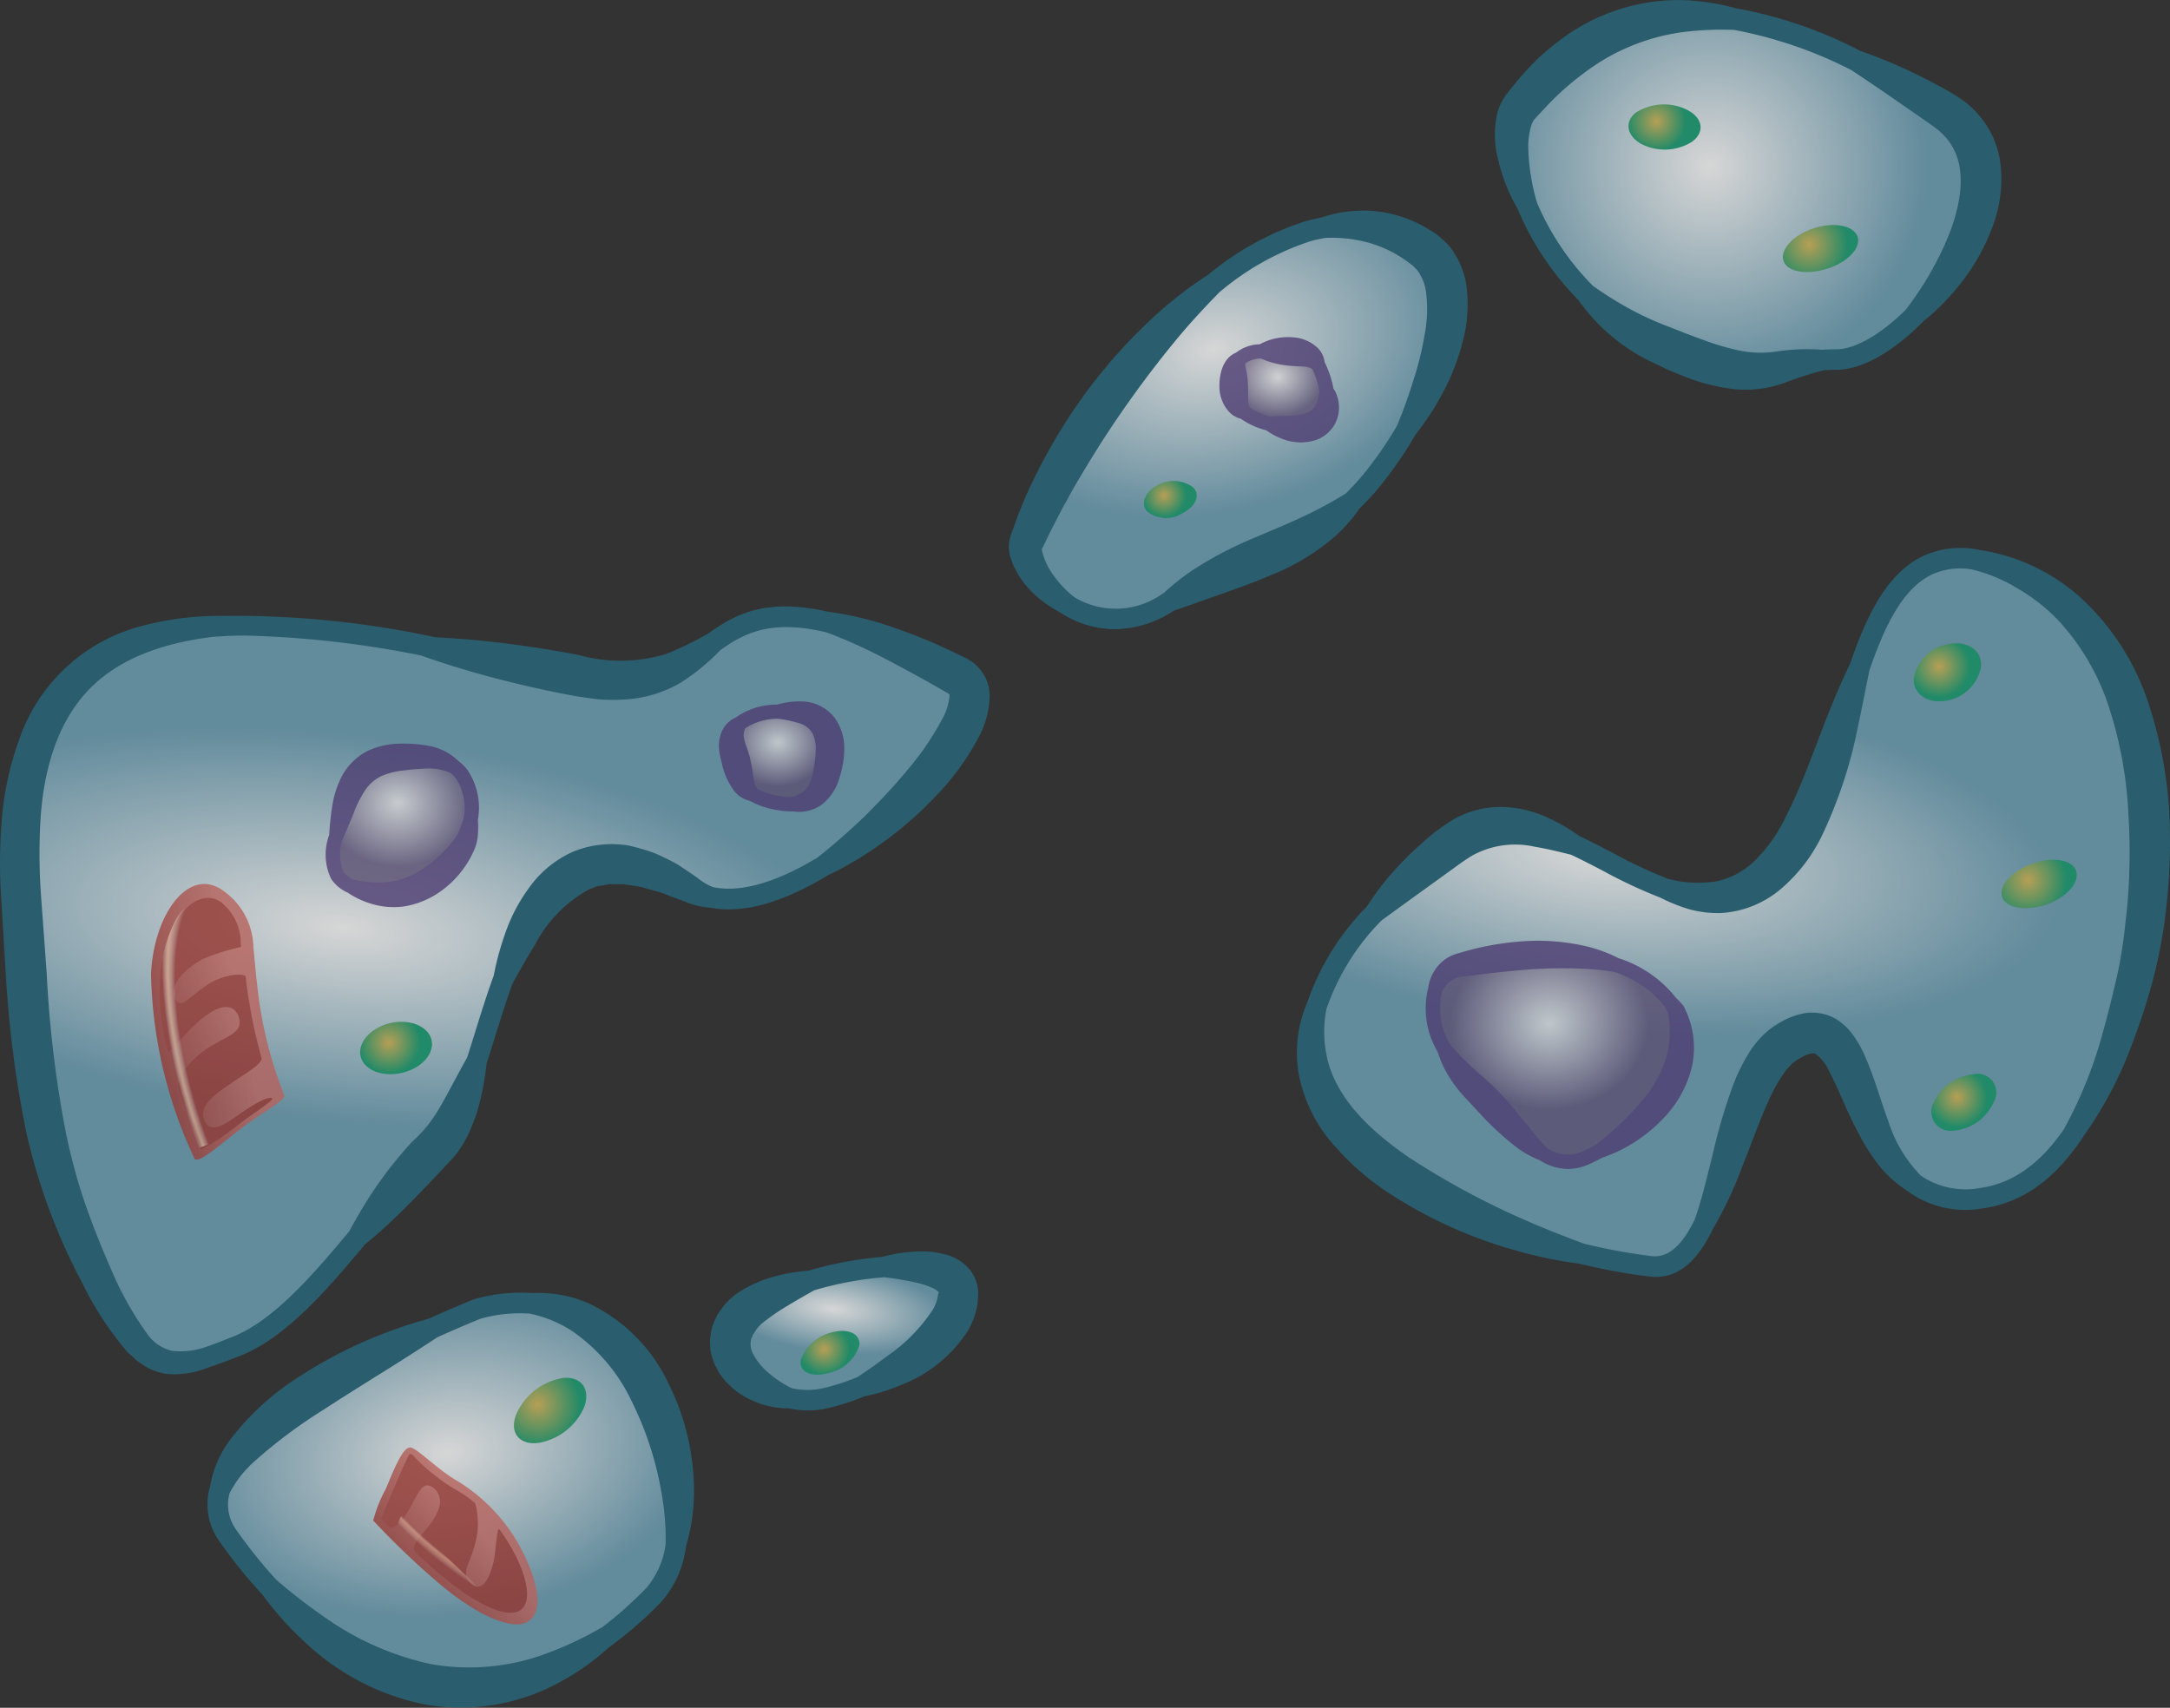 <svg id="Layer_1" data-name="Layer 1" xmlns="http://www.w3.org/2000/svg" xmlns:xlink="http://www.w3.org/1999/xlink" viewBox="0 0 159.184 125.291"><rect x="0" y="0" width="159.184" height="125.291" fill="#333333" stroke="none"/><defs><style>.cls-1{fill:url(#linear-gradient);}.cls-2{fill:url(#linear-gradient-2);}.cls-3{opacity:0.8;}.cls-4{fill:url(#radial-gradient);}.cls-5{fill:url(#radial-gradient-2);}.cls-6{fill:url(#radial-gradient-3);}.cls-7{fill:url(#radial-gradient-4);}.cls-8{fill:url(#radial-gradient-5);}.cls-9{fill:url(#radial-gradient-6);}.cls-10{fill:#28687c;}.cls-11{isolation:isolate;}.cls-12{fill:url(#radial-gradient-7);}.cls-13{fill:url(#radial-gradient-8);}.cls-14{fill:url(#radial-gradient-9);}.cls-15{fill:url(#radial-gradient-10);}.cls-16{fill:#554082;}.cls-17{fill:url(#linear-gradient-3);}.cls-18{fill:#ad342d;}.cls-19{fill:url(#linear-gradient-4);}.cls-20{mask:url(#mask);}.cls-21{fill:url(#radial-gradient-11);}.cls-22{mask:url(#mask-2);}.cls-23{fill:url(#radial-gradient-12);}.cls-24{fill:url(#radial-gradient-13);}.cls-25{fill:url(#radial-gradient-14);}.cls-26{fill:url(#radial-gradient-15);}.cls-27{fill:url(#radial-gradient-16);}.cls-28{fill:url(#radial-gradient-17);}.cls-29{fill:url(#radial-gradient-18);}.cls-30{fill:url(#radial-gradient-19);}.cls-31{fill:url(#radial-gradient-20);}.cls-32{fill:url(#radial-gradient-21);}</style><linearGradient id="linear-gradient" x1="63.657" y1="-0.427" x2="57.482" y2="-20.78" gradientTransform="matrix(0.871, -0.492, -0.492, -0.871, -24.598, 134.237)" gradientUnits="userSpaceOnUse"><stop offset="0.036"/><stop offset="0.406" stop-color="#fff"/><stop offset="0.462" stop-color="#cacaca"/><stop offset="0.526" stop-color="#959595"/><stop offset="0.59" stop-color="#676767"/><stop offset="0.654" stop-color="#424242"/><stop offset="0.718" stop-color="#252525"/><stop offset="0.781" stop-color="#101010"/><stop offset="0.843" stop-color="#040404"/><stop offset="0.903"/></linearGradient><linearGradient id="linear-gradient-2" x1="69.861" y1="211.459" x2="75.263" y2="219.165" gradientTransform="translate(110.62 -69.576) rotate(34.21)" gradientUnits="userSpaceOnUse"><stop offset="0.139"/><stop offset="0.432" stop-color="#fff"/><stop offset="0.535" stop-color="#a7a7a7"/><stop offset="0.678" stop-color="#303030"/><stop offset="0.742"/></linearGradient><radialGradient id="radial-gradient" cx="187.304" cy="170.245" r="16.008" gradientTransform="matrix(0.997, 0.082, -0.082, 0.987, -29.56, -135.877)" gradientUnits="userSpaceOnUse"><stop offset="0" stop-color="#fff"/><stop offset="0.998" stop-color="#6ea1b6"/></radialGradient><radialGradient id="radial-gradient-2" cx="134.936" cy="97.905" r="34.214" gradientTransform="translate(4.665 46.954) rotate(6.081) scale(1 0.377)" xlink:href="#radial-gradient"/><radialGradient id="radial-gradient-3" cx="78.959" cy="131.279" r="8.575" gradientTransform="translate(5.681 73.764) rotate(6.081) scale(1 0.377)" xlink:href="#radial-gradient"/><radialGradient id="radial-gradient-4" cx="50.676" cy="141.842" r="18.816" gradientTransform="translate(-11.192 58.664) rotate(-7.377) scale(1 0.638)" xlink:href="#radial-gradient"/><radialGradient id="radial-gradient-5" cx="42.987" cy="103.338" r="37.806" gradientTransform="translate(4.364 60.095) rotate(6.081) scale(1 0.377)" xlink:href="#radial-gradient"/><radialGradient id="radial-gradient-6" cx="148.489" cy="170.664" r="18.185" gradientTransform="matrix(0.972, -0.237, 0.155, 0.638, -63.95, -12.725)" xlink:href="#radial-gradient"/><radialGradient id="radial-gradient-7" cx="131.484" cy="110.375" r="7.278" gradientTransform="translate(0 14.946) scale(1 0.865)" gradientUnits="userSpaceOnUse"><stop offset="0" stop-color="#fff"/><stop offset="1" stop-color="#655782"/></radialGradient><radialGradient id="radial-gradient-8" cx="47.016" cy="94.166" r="5.419" gradientTransform="translate(0 12.751) scale(1 0.865)" xlink:href="#radial-gradient-7"/><radialGradient id="radial-gradient-9" cx="74.9" cy="89.754" r="3.724" gradientTransform="translate(0 12.153) scale(1 0.865)" xlink:href="#radial-gradient-7"/><radialGradient id="radial-gradient-10" cx="111.572" cy="62.947" r="3.317" gradientTransform="translate(0 8.524) scale(1 0.865)" xlink:href="#radial-gradient-7"/><linearGradient id="linear-gradient-3" x1="83.412" y1="292.881" x2="76.295" y2="294.292" gradientTransform="translate(-146.439 -82.85) rotate(-24.985)" gradientUnits="userSpaceOnUse"><stop offset="0" stop-color="#d86e66"/><stop offset="1" stop-color="#a33029"/></linearGradient><linearGradient id="linear-gradient-4" x1="35.525" y1="109.672" x2="27.727" y2="111.218" gradientTransform="matrix(1, 0, 0, 1, 0, 0)" xlink:href="#linear-gradient-3"/><mask id="mask" x="8.355" y="65.724" width="15.614" height="24.741" maskUnits="userSpaceOnUse"><g transform="translate(-17.837 -35.313)"><g id="SVGID"><path class="cls-1" d="M26.192,111.262c1.049-5.316,2.786-9.039,5.617-10.225,3.291,7.357,6.278,14.937,10,20.848-1.778,2.537-4.027,4.16-7.134,3.856C31.917,118.957,29.408,113.588,26.192,111.262Z"/></g></g></mask><radialGradient id="radial-gradient-11" cx="38.076" cy="114.704" r="7.811" gradientTransform="translate(158.944 384.874) rotate(163.289) scale(1 2.559)" gradientUnits="userSpaceOnUse"><stop offset="0.782" stop-color="#fff" stop-opacity="0"/><stop offset="0.841" stop-color="#ffba94"/><stop offset="0.886" stop-color="#fff" stop-opacity="0"/></radialGradient><mask id="mask-2" x="27.532" y="109.759" width="8.407" height="8.424" maskUnits="userSpaceOnUse"><g transform="translate(-17.837 -35.313)"><rect class="cls-2" x="48.338" y="144.568" width="2.469" height="9.432" transform="translate(-90.919 78.535) rotate(-44.901)"/></g></mask><radialGradient id="radial-gradient-12" cx="82.399" cy="302.825" r="7.324" gradientTransform="matrix(-0.686, 0.728, -1.881, -1.773, 677.496, 621.362)" gradientUnits="userSpaceOnUse"><stop offset="0.587" stop-color="#fff" stop-opacity="0"/><stop offset="0.59" stop-color="#fffcfb" stop-opacity="0.026"/><stop offset="0.594" stop-color="#fff5f0" stop-opacity="0.097"/><stop offset="0.599" stop-color="#ffeade" stop-opacity="0.215"/><stop offset="0.604" stop-color="#ffdac5" stop-opacity="0.379"/><stop offset="0.61" stop-color="#ffc5a5" stop-opacity="0.587"/><stop offset="0.613" stop-color="#ffba94" stop-opacity="0.7"/><stop offset="0.622" stop-color="#ffc5a4" stop-opacity="0.592"/><stop offset="0.676" stop-color="#fff" stop-opacity="0"/></radialGradient><radialGradient id="radial-gradient-13" cx="-89.114" cy="1124.561" r="3.129" gradientTransform="translate(-239.113 -950.098) rotate(-19.764)" gradientUnits="userSpaceOnUse"><stop offset="0" stop-color="#d8ba5d"/><stop offset="1" stop-color="#1da075"/></radialGradient><radialGradient id="radial-gradient-14" cx="-23.333" cy="1077.333" r="1.624" xlink:href="#radial-gradient-13"/><radialGradient id="radial-gradient-15" cx="-67.977" cy="1127.846" r="1.859" xlink:href="#radial-gradient-13"/><radialGradient id="radial-gradient-16" cx="27.435" cy="1076.008" r="2.828" xlink:href="#radial-gradient-13"/><radialGradient id="radial-gradient-17" cx="19.936" cy="1063.723" r="2.157" xlink:href="#radial-gradient-13"/><radialGradient id="radial-gradient-18" cx="-90.415" cy="1095.892" r="2.278" xlink:href="#radial-gradient-13"/><radialGradient id="radial-gradient-19" cx="26.763" cy="1125.317" r="2.851" xlink:href="#radial-gradient-13"/><radialGradient id="radial-gradient-20" cx="25.927" cy="1108.366" r="2.264" xlink:href="#radial-gradient-13"/><radialGradient id="radial-gradient-21" cx="16.488" cy="1138.563" r="2.194" xlink:href="#radial-gradient-13"/></defs><title>apoptotic_cell</title><g id="CELL" class="cls-3"><path id="CELL-2" data-name="CELL" class="cls-4" d="M152.558,61.691c5.368,0,15.531-13.433,7.826-18.309-11.944-7.559-22.605-10.662-31-.241-2.227,2.763,1.415,13.415,9.874,17.274S147.191,61.691,152.558,61.691Z" transform="translate(-17.837 -35.313)"/><path class="cls-5" d="M119.278,120.694a35.313,35.313,0,0,0,7.193,4.094,44.47,44.47,0,0,0,12.422,3.428c5.5.682,5.551-13.489,9.9-16.365,6.865-4.541,3.766,12.841,14.442,11.357,6.232-.866,9.262-8.658,11.086-15.612,1.937-7.381,3.175-25.557-9.293-30.569s-10.2,16.206-17.537,22.5-15.667-7.907-23.167-2.241c-3.947,2.982-9.257,7.748-10.188,13.013C113.539,113.671,114.758,117.248,119.278,120.694Z" transform="translate(-17.837 -35.313)"/><path class="cls-6" d="M83.865,128.216c-4.122.032-9.977,1.711-11.674,3.678-2.7,3.131,2.072,6.859,6.043,6.038,3.555-.735,9.9-3.942,9.9-7.758C88.139,128.755,86.305,128.2,83.865,128.216Z" transform="translate(-17.837 -35.313)"/><path class="cls-7" d="M52.829,131.358c-9.562,3.9-22.3,10.9-18.252,16.658,8.168,11.609,20.02,15.888,31.251,4.28C70.4,147.567,66.262,127.633,52.829,131.358Z" transform="translate(-17.837 -35.313)"/><path class="cls-8" d="M68.57,100.6c7.283,4.3,24.341-13.114,19.569-15.672-20.52-11-15.213,2.364-27.648,0-20.257-3.852-42.911-10.784-41.116,16.074.769,11.5.953,18.561,5.548,27.931,3.682,7.506,5.225,7.16,10.313,5.124s9.777-9.813,14.619-14.672S54.127,92.082,68.57,100.6Z" transform="translate(-17.837 -35.313)"/><path id="CELL-3" data-name="CELL" class="cls-9" d="M118.824,70.093c4.532-5.829,7.092-13.822,3.523-16.444C112.228,46.215,97.808,63.065,93.11,75.14c-.64,1.644,4.074,8.263,10.38,4.384S114.291,75.922,118.824,70.093Z" transform="translate(-17.837 -35.313)"/><path class="cls-10" d="M129.155,50.62a21.156,21.156,0,0,0,4.461,6.7,13.991,13.991,0,0,0,5.078,4.4l1.484.715c.516.212,1.022.43,1.553.625a14.056,14.056,0,0,0,3.414.813,8.339,8.339,0,0,0,3.613-.48,27.781,27.781,0,0,1,2.858-.916c.3-.019.6-.035.944-.035,1.927,0,4.284-1.427,6.352-3.543a17.12,17.12,0,0,0,2.862-2.93,15.393,15.393,0,0,0,2.214-3.982,9.8,9.8,0,0,0,.573-4.838,6.832,6.832,0,0,0-.9-2.489,7.224,7.224,0,0,0-1.769-1.946,17.375,17.375,0,0,0-1.963-1.172q-.943-.513-1.917-.973a37.2,37.2,0,0,0-3.721-1.528,32,32,0,0,0-9.165-3.131,16.609,16.609,0,0,0-3.893-.591A14.4,14.4,0,0,0,132.35,38.2a19.939,19.939,0,0,0-1.8,1.508,22.512,22.512,0,0,0-1.559,1.715c-.245.312-.466.573-.729.927a3.892,3.892,0,0,0-.634,1.48,7.059,7.059,0,0,0-.018,2.613A13.309,13.309,0,0,0,129.155,50.62Zm24.5-10.16c1.069.71,2.126,1.423,3.176,2.152l1.713,1.185c.562.4,1.187.81,1.568,1.139a4.366,4.366,0,0,1,1.483,2.688c.343,2.159-.564,4.759-1.8,7.064a23.714,23.714,0,0,1-2.166,3.359c-1.774,1.754-3.686,2.893-5.075,2.893-.38,0-.727.014-1.055.036a14.709,14.709,0,0,0-3.267.114,7.849,7.849,0,0,1-2.729-.042,18.684,18.684,0,0,1-2.761-.812c-.949-.336-1.906-.726-2.876-1.1a22.493,22.493,0,0,1-2.67-1.266,26.738,26.738,0,0,1-2.51-1.586,19.522,19.522,0,0,1-4.1-6.1,15.758,15.758,0,0,1-.64-3.977,5.461,5.461,0,0,1,.226-1.706,1.426,1.426,0,0,1,.264-.482l.681-.728a20.589,20.589,0,0,1,3-2.682,15.338,15.338,0,0,1,7.234-2.95,23.1,23.1,0,0,1,3.709-.15A31.71,31.71,0,0,1,153.658,40.46Z" transform="translate(-17.837 -35.313)"/><path class="cls-10" d="M176.968,94.945a31.243,31.243,0,0,0-1.663-8.437,18.2,18.2,0,0,0-4.8-7.313,14.28,14.28,0,0,0-3.686-2.419,13.916,13.916,0,0,0-3.744-1.108,6.582,6.582,0,0,0-4.169.44c-2.643,1.267-4.133,4.328-5.374,7.956-.606,1.227-1.124,2.492-1.623,3.726-1.027,2.6-1.915,5.21-3.1,7.5a11.412,11.412,0,0,1-2.089,3.006,5.7,5.7,0,0,1-2.884,1.661,8.671,8.671,0,0,1-3.622-.161,34.8,34.8,0,0,1-4.052-1.9c-.815-.426-1.636-.852-2.46-1.24a13.582,13.582,0,0,0-2.568-1.46,8.356,8.356,0,0,0-3.259-.68,7.046,7.046,0,0,0-3.412.909,15.6,15.6,0,0,0-2.5,1.911,24.389,24.389,0,0,0-2.1,2.128,19.645,19.645,0,0,0-1.749,2.346,18.694,18.694,0,0,0-4.4,7.1,9.228,9.228,0,0,0-.593,5.262,10.874,10.874,0,0,0,2.417,4.981,19.251,19.251,0,0,0,3.977,3.555A33.218,33.218,0,0,0,128.839,127a32.429,32.429,0,0,0,4.861,1.028,44.961,44.961,0,0,0,5.1.937,3.915,3.915,0,0,0,.494.031c1.913,0,3.2-1.461,4.2-3.522a29.222,29.222,0,0,0,2.167-4.619c.647-1.606,1.207-3.216,1.873-4.691a12.523,12.523,0,0,1,1.094-2.014,4.709,4.709,0,0,1,.622-.746,2.193,2.193,0,0,1,.314-.261c.1-.081.277-.162.41-.246a2.907,2.907,0,0,1,.715-.3c.163,0,.229-.017.322.031a3.217,3.217,0,0,1,1.017,1.3c.723,1.36,1.319,3.042,2.193,4.622a14.664,14.664,0,0,0,1.5,2.329,8.562,8.562,0,0,0,1.988,1.777,7.16,7.16,0,0,0,5.622,1.3c3.241-.451,5.628-2.6,7.434-5.41a28.914,28.914,0,0,0,3.591-6.948c.5-1.317.926-2.634,1.308-3.995a37.885,37.885,0,0,0,.886-4.171A43.233,43.233,0,0,0,176.968,94.945Zm-13.837,27.52a5.861,5.861,0,0,1-4.337-.861c-.015-.014-.035-.023-.05-.037a10.051,10.051,0,0,1-2.389-4c-.574-1.543-1-3.161-1.769-4.905a8.1,8.1,0,0,0-.767-1.345,4.363,4.363,0,0,0-1.41-1.309,3.567,3.567,0,0,0-2.181-.362,5.536,5.536,0,0,0-1.687.61c-.232.143-.449.252-.688.43a5.142,5.142,0,0,0-.672.568,7.125,7.125,0,0,0-1.008,1.246,13.782,13.782,0,0,0-1.256,2.57,42.385,42.385,0,0,0-1.472,5.069c-.413,1.594-.762,3.186-1.3,4.673-.83,1.69-1.824,2.816-3.161,2.656a43.485,43.485,0,0,1-4.917-.9c-1.506-.552-2.984-1.137-4.433-1.775a57.529,57.529,0,0,1-8.438-4.564c-2.566-1.763-4.9-3.878-5.82-6.615a8.657,8.657,0,0,1-.237-4.271,17.1,17.1,0,0,1,4.043-6.5l2.274-1.652,2.289-1.651c.755-.538,1.565-1.164,2.169-1.5a6.519,6.519,0,0,1,4.55-.595c.848.135,1.724.353,2.628.58.78.367,1.569.777,2.369,1.194a35.876,35.876,0,0,0,4.172,1.95,12.787,12.787,0,0,0,2.066.837,8.02,8.02,0,0,0,2.391.293,7.466,7.466,0,0,0,4.539-1.9,12,12,0,0,0,2.833-3.721,33.632,33.632,0,0,0,2.694-8.2c.292-1.336.545-2.657.813-3.977,1.127-3.283,2.441-6.01,4.584-7.037a4.99,4.99,0,0,1,2.925-.376,11.829,11.829,0,0,1,3.432,1.436,13.348,13.348,0,0,1,2.97,2.361,17.137,17.137,0,0,1,3.743,6.56,29.9,29.9,0,0,1,1.352,7.681,43.677,43.677,0,0,1-.226,7.93,35.2,35.2,0,0,1-.622,3.909c-.309,1.291-.616,2.619-.98,3.9a32.2,32.2,0,0,1-2.905,7.288C167.684,120.425,165.7,122.107,163.131,122.464Z" transform="translate(-17.837 -35.313)"/><path class="cls-10" d="M89.1,128.619a3.361,3.361,0,0,0-1.869-1.258,6.243,6.243,0,0,0-1.692-.237,11.441,11.441,0,0,0-2.975.4,27.115,27.115,0,0,0-5.428,1.017,12.942,12.942,0,0,0-2.454.413,9.445,9.445,0,0,0-2.5,1.067,5.087,5.087,0,0,0-1.215,1.047c-.174.223-.338.455-.5.691-.132.273-.256.553-.37.835a7.157,7.157,0,0,0-.173.932,6.927,6.927,0,0,0,.046.945,9.046,9.046,0,0,0,.26.873q.186.391.406.758a5.635,5.635,0,0,0,2.331,1.934,6.224,6.224,0,0,0,2.708.6,7.285,7.285,0,0,0,1.432.157,6.318,6.318,0,0,0,1.277-.127,17.145,17.145,0,0,0,2.862-.906,14.354,14.354,0,0,0,2.813-.887,10.056,10.056,0,0,0,4.864-4.07,5.866,5.866,0,0,0,.615-1.789l.04-.5a2.858,2.858,0,0,0-.482-1.9Zm-13.181,8.542a7.878,7.878,0,0,1-1.71-1.13,4.543,4.543,0,0,1-1.128-1.389,1.476,1.476,0,0,1-.12-1.142,1.407,1.407,0,0,0,.109-.277,2.78,2.78,0,0,0,.2-.3,2.711,2.711,0,0,1,.556-.589,15.02,15.02,0,0,1,1.763-1.211c.633-.387,1.294-.76,1.973-1.147a25.2,25.2,0,0,1,5.142-.959,21.557,21.557,0,0,1,2.548.446,5.517,5.517,0,0,1,1.062.378c.29.146.453.324.405.339-.02.013-.026-.034-.041-.013.007-.025-.018.087-.029.145l-.032.2a3.114,3.114,0,0,1-.333.86,12.493,12.493,0,0,1-3.4,3.457c-.689.52-1.4,1.022-2.146,1.517a15.8,15.8,0,0,1-2.658.845A5.3,5.3,0,0,1,75.916,137.161Z" transform="translate(-17.837 -35.313)"/><path class="cls-10" d="M66.891,136.845a12.275,12.275,0,0,0-5.98-5.96,9.126,9.126,0,0,0-3.956-.7,12.338,12.338,0,0,0-4.326.446l-.083.028c-.9.369-2.022.843-3.259,1.4-1.075.293-2.132.643-3.173,1.036a33.3,33.3,0,0,0-6.205,3.14,19.332,19.332,0,0,0-5.284,4.834,7.885,7.885,0,0,0-1.379,3.307,4.631,4.631,0,0,0,.719,4.064,37.344,37.344,0,0,0,3.168,3.922,23.408,23.408,0,0,0,3.032,3.392,17.96,17.96,0,0,0,8.761,4.593,15.113,15.113,0,0,0,9.859-1.556,18,18,0,0,0,3.7-2.6,29.3,29.3,0,0,0,3.888-3.383,7.665,7.665,0,0,0,1.792-4.07,14.03,14.03,0,0,0,.582-3.881A17.722,17.722,0,0,0,66.891,136.845Zm-4.87,17.844a26.171,26.171,0,0,1-4.181,1.966,16.226,16.226,0,0,1-8.362.752,21.205,21.205,0,0,1-7.865-3.471,41.16,41.16,0,0,1-3.513-2.724,36.122,36.122,0,0,1-2.911-3.628,3.151,3.151,0,0,1-.516-2.706,8.022,8.022,0,0,1,1.757-2.286,36.98,36.98,0,0,1,5.117-3.839c1.83-1.194,3.718-2.355,5.615-3.548.914-.587,1.835-1.171,2.753-1.78,1.014-.456,2.06-.91,3.155-1.357a10.622,10.622,0,0,1,3.637-.379,9.161,9.161,0,0,1,3.122,1.292,13.007,13.007,0,0,1,4.384,5.215,24.129,24.129,0,0,1,2.182,6.834,18.51,18.51,0,0,1,.271,3.577,6.2,6.2,0,0,1-1.378,3.167A28.515,28.515,0,0,1,62.022,154.69Z" transform="translate(-17.837 -35.313)"/><path class="cls-10" d="M88.783,83.643l-.561-.273a39.663,39.663,0,0,0-4.62-1.941,23.916,23.916,0,0,0-4.925-1.221L78.6,80.2c-4.6-1.054-6.834.178-8.819,1.594a24.467,24.467,0,0,1-3.05,1.489,11.509,11.509,0,0,1-6.455.083q-3.649-.7-7.354-1.073-1.56-.144-3.13-.224A70.1,70.1,0,0,0,34.1,80.5l-.082,0a22.164,22.164,0,0,0-5.887.767A12.921,12.921,0,0,0,19.3,89.413a22.565,22.565,0,0,0-1.324,5.921,39.405,39.405,0,0,0-.049,5.927l.346,5.717a80.573,80.573,0,0,0,1.52,11.532A44.356,44.356,0,0,0,23.9,129.5a23.648,23.648,0,0,0,3.29,5.014l.609.558c.221.176.471.335.706.5a4.367,4.367,0,0,0,1.7.555,6.788,6.788,0,0,0,3.033-.532c.695-.221,1.439-.5,2.276-.834,3.2-1.279,6.194-4.651,9.093-8.15.689-.552,1.341-1.136,1.973-1.726,1.3-1.232,2.506-2.513,3.686-3.761l.439-.469.226-.239.29-.327a7.818,7.818,0,0,0,.867-1.353,12.622,12.622,0,0,0,.981-2.722,20.878,20.878,0,0,0,.461-2.663q.277-.865.554-1.757c.425-1.368.868-2.784,1.361-4.149.537-.958,1.062-1.9,1.621-2.788a9.8,9.8,0,0,1,3.979-4.095c.2-.068.392-.145.587-.226.206-.046.421-.061.63-.1l.317-.063.338.009c.226,0,.451.008.681,0,.471.088.948.133,1.438.247.484.161.987.26,1.484.44.494.2.994.391,1.51.571a5.669,5.669,0,0,0,1.918.466c2.218.442,5-.264,8.191-2.122.116-.068.231-.144.346-.213a25.307,25.307,0,0,0,4.2-2.511,27.122,27.122,0,0,0,3.826-3.366,18.883,18.883,0,0,0,3.1-4.259,6.8,6.8,0,0,0,.825-3.011,3.109,3.109,0,0,0-.766-2.077A3.189,3.189,0,0,0,88.783,83.643Zm-11.4,14.835c-2.9,1.687-5.409,2.329-7.267,1.911a4.143,4.143,0,0,1-1.092-.655c-.488-.347-.993-.681-1.5-1.011a18.039,18.039,0,0,0-1.674-.821,15.575,15.575,0,0,0-1.866-.549,7.5,7.5,0,0,0-4.118.45,7.881,7.881,0,0,0-3.149,2.55,12.54,12.54,0,0,0-1.76,3.268,21.584,21.584,0,0,0-.9,3.259c-.511,1.408-.966,2.862-1.4,4.266q-.278.9-.554,1.758c-.434.764-.834,1.528-1.234,2.269-.411.758-.808,1.5-1.241,2.139a10.044,10.044,0,0,1-1.537,1.749,28.973,28.973,0,0,0-3.32,4.325c-.464.74-.9,1.49-1.315,2.265-2.777,3.351-5.63,6.567-8.494,7.713-.791.316-1.475.586-2.093.794a5.567,5.567,0,0,1-2.419.259,3.068,3.068,0,0,1-1.8-1.224A23.943,23.943,0,0,1,26,128.466c-.755-1.708-1.441-3.435-2.036-5.186a42.88,42.88,0,0,1-1.392-5.364,83.561,83.561,0,0,1-1.307-11.152l-.415-5.7a42.712,42.712,0,0,1-.049-5.5c.209-3.6,1.173-7.188,3.56-9.662,2.253-2.354,5.661-3.465,9.141-3.868.762-.056,1.539-.093,2.343-.093A74.283,74.283,0,0,1,48.712,83.4c1.262.451,2.532.849,3.805,1.221q3.573,1.016,7.2,1.7c.578.115,1.3.2,1.944.292a13.786,13.786,0,0,0,2.064.014,9.108,9.108,0,0,0,4.03-1.22,15.853,15.853,0,0,0,2.926-2.4c1.782-1.263,3.735-2.276,7.817-1.291a39.367,39.367,0,0,1,4.187,1.88c1.412.743,2.82,1.5,4.214,2.306l.525.3c.063.067.076.047.059.062-.022,0,.016-.021,0,.187a4.306,4.306,0,0,1-.544,1.649,20.768,20.768,0,0,1-2.549,3.72c-.985,1.206-2.081,2.341-3.2,3.461-1.106,1.04-2.243,2.057-3.452,3C77.618,98.333,77.5,98.409,77.384,98.478Z" transform="translate(-17.837 -35.313)"/><path class="cls-10" d="M94.277,75.574v-.007C94.269,75.586,94.265,75.6,94.277,75.574Z" transform="translate(-17.837 -35.313)"/><path class="cls-10" d="M117.555,72.636a19.755,19.755,0,0,0,1.861-2.083,30.357,30.357,0,0,0,2.265-3.362,19.91,19.91,0,0,0,2.009-3.084,16.228,16.228,0,0,0,1.443-3.725,10.376,10.376,0,0,0,.251-4.274,6.208,6.208,0,0,0-.891-2.27,4.159,4.159,0,0,0-.855-.977c-.161-.139-.336-.3-.491-.41l-.451-.285a9.432,9.432,0,0,0-4.025-1.366,9.536,9.536,0,0,0-3.892.47c-.413.078-.83.177-1.253.3a21.325,21.325,0,0,0-7.047,3.888,29.253,29.253,0,0,0-3.962,3.063,38.938,38.938,0,0,0-6.556,7.845,41.186,41.186,0,0,0-2.475,4.491c-.375.769-.7,1.569-1.012,2.366l-.436,1.216-.052.153a1.652,1.652,0,0,0-.064.223,2.579,2.579,0,0,0-.081.684c.016.175.039.349.068.521.036.153.085.281.129.421a6.5,6.5,0,0,0,1.649,2.448,8.829,8.829,0,0,0,1.878,1.334,7.387,7.387,0,0,0,4.04,1.253,8.092,8.092,0,0,0,4.275-1.312c.039-.024.076-.042.115-.066.789-.266,1.558-.543,2.324-.813,1.59-.565,3.177-1.1,4.8-1.794a16.535,16.535,0,0,0,4.665-2.84A11.354,11.354,0,0,0,117.555,72.636Zm-3.131.086c-1.437.746-2.918,1.342-4.492,2.013a28.008,28.008,0,0,0-4.677,2.454,18.091,18.091,0,0,0-2.048,1.633c-.037.023-.072.04-.11.063a5.894,5.894,0,0,1-6.428.257,7.319,7.319,0,0,1-1.5-1.554,4.952,4.952,0,0,1-.878-1.8c-.007-.061-.026-.131-.028-.181a.292.292,0,0,0,.012-.1c0-.031.022.039.006.063l.032-.065.068-.135.521-1.086c.382-.71.717-1.44,1.126-2.137.76-1.42,1.612-2.8,2.466-4.165a78.741,78.741,0,0,1,5.707-7.84c.976-1.176,2.015-2.294,3.092-3.392a19.89,19.89,0,0,1,6.656-3.736c.374-.109.738-.177,1.1-.245a10.212,10.212,0,0,1,3.214.357,8.921,8.921,0,0,1,2.868,1.419l.323.241c.1.078.134.145.207.212a1.446,1.446,0,0,1,.342.448,3.375,3.375,0,0,1,.43,1.2,9.586,9.586,0,0,1-.079,3.159,22.794,22.794,0,0,1-.832,3.4c-.336,1.116-.746,2.218-1.193,3.327a28.678,28.678,0,0,1-2.1,3.107,18.368,18.368,0,0,1-1.687,1.895C115.835,71.962,115.136,72.365,114.424,72.723Z" transform="translate(-17.837 -35.313)"/><g id="NUCLEUS" class="cls-3"><g id="NUCLEUS-2" data-name="NUCLEUS" class="cls-11"><path class="cls-12" d="M134.244,120.225c3.068-1.387,8.421-5.307,6.567-10.749-3.038-4.945-10.648-4.563-16.078-3.314-1.893.448-3.338,4.516,1.316,9C129.213,118.211,131.175,121.613,134.244,120.225Z" transform="translate(-17.837 -35.313)"/><path class="cls-13" d="M52.143,96.668c.849-3.549-.269-5.774-3.5-5.841s-4.817.62-5.7,4.077-1.56,5.2,2.341,5.945S51.875,97.79,52.143,96.668Z" transform="translate(-17.837 -35.313)"/><path class="cls-14" d="M78.521,91.859c.633-2.645-.2-4.3-2.606-4.353s-5.005.488-4.251,3.038c.646,2.182.369,3.132,3.276,3.683S78.321,92.694,78.521,91.859Z" transform="translate(-17.837 -35.313)"/><path class="cls-15" d="M115.2,64.213c-.534-2.549-.928-3.094-3.333-3.144s-3.443.124-3.524,1.829c-.107,2.273.4,2.985,3.276,3.683C115.225,67.456,115.379,65.054,115.2,64.213Z" transform="translate(-17.837 -35.313)"/><path class="cls-16" d="M52.113,91.782a3.4,3.4,0,0,0-.664-.65,4.119,4.119,0,0,0-2.011-1.069,9.755,9.755,0,0,0-2.273-.191,5.747,5.747,0,0,0-2.409.556A4.447,4.447,0,0,0,42.9,92.289a7.051,7.051,0,0,0-.7,2.225,20.379,20.379,0,0,0-.216,2.066,4.119,4.119,0,0,0,.141,3.206,2.827,2.827,0,0,0,1.224,1.019,6.329,6.329,0,0,0,1.906.867,5.68,5.68,0,0,0,2.309.13,6.489,6.489,0,0,0,2.164-.81,7.3,7.3,0,0,0,2.9-3.333,3.346,3.346,0,0,0,.271-1.174,7.66,7.66,0,0,0-.006-1.019A4.955,4.955,0,0,0,52.113,91.782Zm-9.106,7.443A3.35,3.35,0,0,1,43,96.818c.271-.608.541-1.252.787-1.869a8.637,8.637,0,0,1,.826-1.646,3,3,0,0,1,1.1-1.005,5.1,5.1,0,0,1,1.615-.444,18.3,18.3,0,0,1,1.9-.158,3.791,3.791,0,0,1,1.639.319,2.327,2.327,0,0,1,.42.41,4.029,4.029,0,0,1,.559,2.942c-.093.283-.194.561-.3.837a2.282,2.282,0,0,1-.379.684A9.389,9.389,0,0,1,48.637,99.2a6.679,6.679,0,0,1-1.488.663,5.95,5.95,0,0,1-1.624.192,9.552,9.552,0,0,1-1.752-.2A1.817,1.817,0,0,1,43.007,99.225Z" transform="translate(-17.837 -35.313)"/><path class="cls-16" d="M141.414,109.271l-.06-.128a6.113,6.113,0,0,0-.562-.612,8.732,8.732,0,0,0-4.225-2.919,10.557,10.557,0,0,0-2.282-.854,15.754,15.754,0,0,0-5.051-.362,20.6,20.6,0,0,0-2.483.359c-.409.084-.814.18-1.216.29-.2.051-.4.114-.6.172s-.363.1-.69.235a3.059,3.059,0,0,0-1.642,2.382c-.008.026-.018.05-.026.077a6.212,6.212,0,0,0,.723,4.571,7.659,7.659,0,0,0,.747,1.684,9.868,9.868,0,0,0,1.152,1.552l1.208,1.3a20.8,20.8,0,0,0,2.7,2.484,6.891,6.891,0,0,0,1.651.919,3.952,3.952,0,0,0,2.089.655,3.886,3.886,0,0,0,1.613-.373c.3-.134.6-.287.922-.458a14.026,14.026,0,0,0,1.308-.54,11.318,11.318,0,0,0,3.265-2.448,8.181,8.181,0,0,0,2.012-3.759A6.535,6.535,0,0,0,141.414,109.271Zm-7.387,10.476a2.672,2.672,0,0,1-2.708-.213c-.387-.381-.725-.807-1.087-1.238-.723-.89-1.456-1.837-2.3-2.723-.415-.437-.89-.887-1.332-1.267s-.841-.75-1.246-1.144-.771-.784-1.137-1.212a5.227,5.227,0,0,1-.624-3.762l.007-.02a1.992,1.992,0,0,1,1.229-1.17l2.244-.276c.779-.094,1.557-.169,2.332-.233a34.6,34.6,0,0,1,4.629-.1,17.4,17.4,0,0,1,2.277.246,7.707,7.707,0,0,1,3.647,2.528c.089.174.173.348.251.524a7.26,7.26,0,0,1-.176,3.331,9.044,9.044,0,0,1-1.628,2.913,19.61,19.61,0,0,1-2.519,2.549l-.71.6-.379.291C134.532,119.505,134.273,119.636,134.027,119.747Z" transform="translate(-17.837 -35.313)"/><path class="cls-16" d="M76.878,86.785a5.842,5.842,0,0,0-2.035.223,5.162,5.162,0,0,0-3.024.941,1.97,1.97,0,0,0-.984.928,2.643,2.643,0,0,0-.25,1.388,4.416,4.416,0,0,0,.1.619l.111.455a5.142,5.142,0,0,0,.928,2.042,2.114,2.114,0,0,0,1.124.691,6,6,0,0,0,2,.671,5.491,5.491,0,0,0,1.014.1c.039,0,.074,0,.112-.006a2.876,2.876,0,0,0,2.154-.5,3.8,3.8,0,0,0,1.292-1.961A7.028,7.028,0,0,0,79.77,90.3a3.8,3.8,0,0,0-.71-2.328A3.105,3.105,0,0,0,76.878,86.785Zm-1.841,6.926a4.91,4.91,0,0,1-1.649-.53,1.642,1.642,0,0,1-.258-.663,16.987,16.987,0,0,0-.305-1.714l-.153-.5-.124-.347a3.175,3.175,0,0,1-.147-.573,1.212,1.212,0,0,1,.1-.638,4.323,4.323,0,0,1,2.443-.7,8.689,8.689,0,0,1,1.6.353,1.6,1.6,0,0,1,.89.712,2.4,2.4,0,0,1,.242,1.189,8.4,8.4,0,0,1-.178,1.572,2.933,2.933,0,0,1-.464,1.238,1.97,1.97,0,0,1-1.136.681A4.3,4.3,0,0,1,75.038,93.711Z" transform="translate(-17.837 -35.313)"/><path class="cls-16" d="M116.055,65.05a2.632,2.632,0,0,0-.134-.694,1.96,1.96,0,0,0-.265-.527,7.217,7.217,0,0,0-.647-1.944,1.782,1.782,0,0,0-.454-.991,2.858,2.858,0,0,0-1.861-.832,4.376,4.376,0,0,0-1.655.176,4.072,4.072,0,0,0-.785.333,2.955,2.955,0,0,0-1.744.613,1.7,1.7,0,0,0-.83.75,2.769,2.769,0,0,0-.327.94,4,4,0,0,0-.063.828,2.764,2.764,0,0,0,.7,1.822,1.826,1.826,0,0,0,.863.509,5.722,5.722,0,0,0,1.878.852,4.8,4.8,0,0,0,1,.557,3.7,3.7,0,0,0,2.658.149,2.6,2.6,0,0,0,1.3-1.044A2.541,2.541,0,0,0,116.055,65.05Zm-6.659-.394c-.006-.305.009-.608-.008-1.033-.014-.2-.02-.43-.05-.66-.03-.2-.059-.369-.092-.525a1.509,1.509,0,0,1-.052-.47,1.955,1.955,0,0,1,1.151-.349,6.134,6.134,0,0,0,.713.268,7.094,7.094,0,0,0,1.445.264c.449.042.795.042,1.069.062a1.193,1.193,0,0,1,.532.175,5.958,5.958,0,0,1,.519,1.626v0a2.261,2.261,0,0,1-.075.481,2.891,2.891,0,0,1-.136.382,1.409,1.409,0,0,1-.348.513,1.318,1.318,0,0,1-.4.228,5.617,5.617,0,0,1-1.6.207c-.33.011-.671.028-1.025.054a4.587,4.587,0,0,1-1.529-.666A1.639,1.639,0,0,1,109.4,64.657Z" transform="translate(-17.837 -35.313)"/></g></g><g class="cls-3"><path class="cls-17" d="M51.363,143.953c-1.377-.784-2.908-2.371-3.4-2.441-.56-.079-1.192,1.522-1.816,3.02a10.229,10.229,0,0,0-.932,2.336,58.745,58.745,0,0,0,4.673,4.482c3.373,2.893,5.83,3.532,6.649,2.94a1.31,1.31,0,0,0,.574-.671c.354-.844.066-2.3-.636-3.825A12.866,12.866,0,0,0,51.363,143.953Z" transform="translate(-17.837 -35.313)"/><path class="cls-18" d="M54.475,147.528c-.021-.043-.044-.031-.044-.031-.185.125-.229,2-.47,2.7-.374,1.365-.93,1.806-1.524,1.336a1.179,1.179,0,0,1-.365-.487c-.226-.591.267-1.111.624-2.487a5.586,5.586,0,0,0,0-2.959,8.793,8.793,0,0,0-1.3-.922A14.067,14.067,0,0,1,48.14,142.1a.35.35,0,0,0-.169-.112c-.058-.012-.061.018-.119.037-.737,1.473-1.348,3.054-2.025,4.615-.063.171.291.428.646.788.34.024,1.038-.732,1.329-1.3.723-1.226,1.024-2.3,1.846-1.635a1.225,1.225,0,0,1,.369.494c.229.533.064,1.1-.482,1.958-.175.244-.395.517-.607.773-.4.49-.8.9-.729,1.278a.729.729,0,0,0,.241.348c.638.577,1.253,1.134,1.877,1.641,2.613,2.186,5.1,3.306,5.9,2.257C57.026,152.268,56,149.561,54.475,147.528Z" transform="translate(-17.837 -35.313)"/></g><g class="cls-3"><path class="cls-19" d="M36.8,108.387c-.158-1.173-.253-2.343-.376-3.588a5.176,5.176,0,0,0-2.092-4.049c-2.557-2.021-5.2,1.528-5.417,6.009A33.222,33.222,0,0,0,32.1,120.3c.229.493,1.943-1.077,3.661-2.367,1.522-1.142,3.137-1.939,2.908-2.309A30.162,30.162,0,0,1,36.8,108.387Z" transform="translate(-17.837 -35.313)"/><path class="cls-18" d="M35.309,117.123c-1.077.762-1.7,1.079-2.134.811a.935.935,0,0,1-.353-.466c-.383-1.027.627-1.78,2.041-2.726.61-.453,2.28-1.361,2.157-1.823a39.413,39.413,0,0,1-1.013-4.774c-.052-.422-.109-.8-.151-1.22-.507-.309-2.094.1-2.822.652-1.374.936-1.717,1.493-2.108,1.293a.814.814,0,0,1-.306-.4c-.209-.73.285-1.773,2.089-2.8a16.788,16.788,0,0,1,2.823-.886,1.231,1.231,0,0,1-.034-.371,3.864,3.864,0,0,0-1.4-2.873c-1.717-1.3-4.2,1.125-4.509,5.386a16.437,16.437,0,0,0,.593,5.6c.347-.274,1.247-1.366,1.919-2,1.516-1.411,2.392-1.534,2.9-1.128a1.142,1.142,0,0,1,.367.595c.278,1.008-.642,1.233-1.894,1.978-1.217.641-2.868,2.278-2.487,3.3.47,1.437,1.484,4.112,1.615,4.382a17.9,17.9,0,0,0,2.915-1.986c1.256-.906,2.451-1.674,2.291-1.777C37.472,115.673,36.08,116.572,35.309,117.123Z" transform="translate(-17.837 -35.313)"/><g class="cls-20"><path class="cls-21" d="M31.6,101.833c-.906.051-3.438,5.694-1.512,11.371a65.846,65.846,0,0,0,2.077,6.459c.2-.144.82-.289,1.016-.435-1.123-3.53-2.352-7.933-2.454-10.948C30.865,102.511,31.651,101.85,31.6,101.833Z" transform="translate(-17.837 -35.313)"/></g></g><g class="cls-22"><path class="cls-23" d="M53.492,152.439c-.041-.222-2.805-2.744-6.132-6.093q-.233.47-.47.939C48.607,148.758,50.629,150.342,53.492,152.439Z" transform="translate(-17.837 -35.313)"/></g><g id="LYSOSOME"><path id="LYSOSOME-2" data-name="LYSOSOME" class="cls-24" d="M59.211,136.4c1.326-.079,1.939.878,1.488,2.126a4.494,4.494,0,0,1-3.305,2.638c-1.418.217-2.231-.712-1.681-2.1A4.547,4.547,0,0,1,59.211,136.4Z" transform="translate(-17.837 -35.313)"/><path id="LYSOSOME-3" data-name="LYSOSOME" class="cls-25" d="M102.72,70.929a2.415,2.415,0,0,1,2.632.133c.575.557.2,1.431-.8,1.919a2.232,2.232,0,0,1-2.605-.182C101.509,72.221,101.851,71.4,102.72,70.929Z" transform="translate(-17.837 -35.313)"/><path id="LYSOSOME-4" data-name="LYSOSOME" class="cls-26" d="M79.022,133.026c1.135-.247,1.944.2,1.855,1.005a3.063,3.063,0,0,1-2.35,2.036c-1.226.319-2.12-.131-1.938-1.008A3.25,3.25,0,0,1,79.022,133.026Z" transform="translate(-17.837 -35.313)"/><path id="LYSOSOME-5" data-name="LYSOSOME" class="cls-27" d="M150.418,52.239c1.389-.621,3.01-.548,3.559.2s-.26,1.865-1.741,2.458-3.017.472-3.476-.251S149.027,52.86,150.418,52.239Z" transform="translate(-17.837 -35.313)"/><path id="LYSOSOME-6" data-name="LYSOSOME" class="cls-28" d="M137.814,43.59a3.822,3.822,0,0,1,3.778-.22c1.208.608,1.313,1.693.32,2.372a3.78,3.78,0,0,1-3.661.14C137.2,45.3,136.968,44.3,137.814,43.59Z" transform="translate(-17.837 -35.313)"/><path id="LYSOSOME-7" data-name="LYSOSOME" class="cls-29" d="M45.838,110.579c1.32-.576,2.935-.3,3.5.65s-.181,2.164-1.559,2.662-2.834.165-3.343-.711S44.515,111.156,45.838,110.579Z" transform="translate(-17.837 -35.313)"/><path id="LYSOSOME-8" data-name="LYSOSOME" class="cls-30" d="M167.228,98.579c1.541-.451,2.9-.069,2.952.866s-1.177,2-2.672,2.364-2.743-.021-2.846-.873S165.685,99.03,167.228,98.579Z" transform="translate(-17.837 -35.313)"/><path id="LYSOSOME-9" data-name="LYSOSOME" class="cls-31" d="M160.714,82.581c1.37-.3,2.519.4,2.452,1.607a3.089,3.089,0,0,1-2.655,2.549c-1.353.195-2.33-.551-2.287-1.645A3.047,3.047,0,0,1,160.714,82.581Z" transform="translate(-17.837 -35.313)"/><path id="LYSOSOME-10" data-name="LYSOSOME" class="cls-32" d="M162.6,114.13a1.374,1.374,0,0,1,1.5,2.022,3.583,3.583,0,0,1-3.087,2.129,1.4,1.4,0,0,1-1.352-2.025A3.559,3.559,0,0,1,162.6,114.13Z" transform="translate(-17.837 -35.313)"/></g></g></svg>